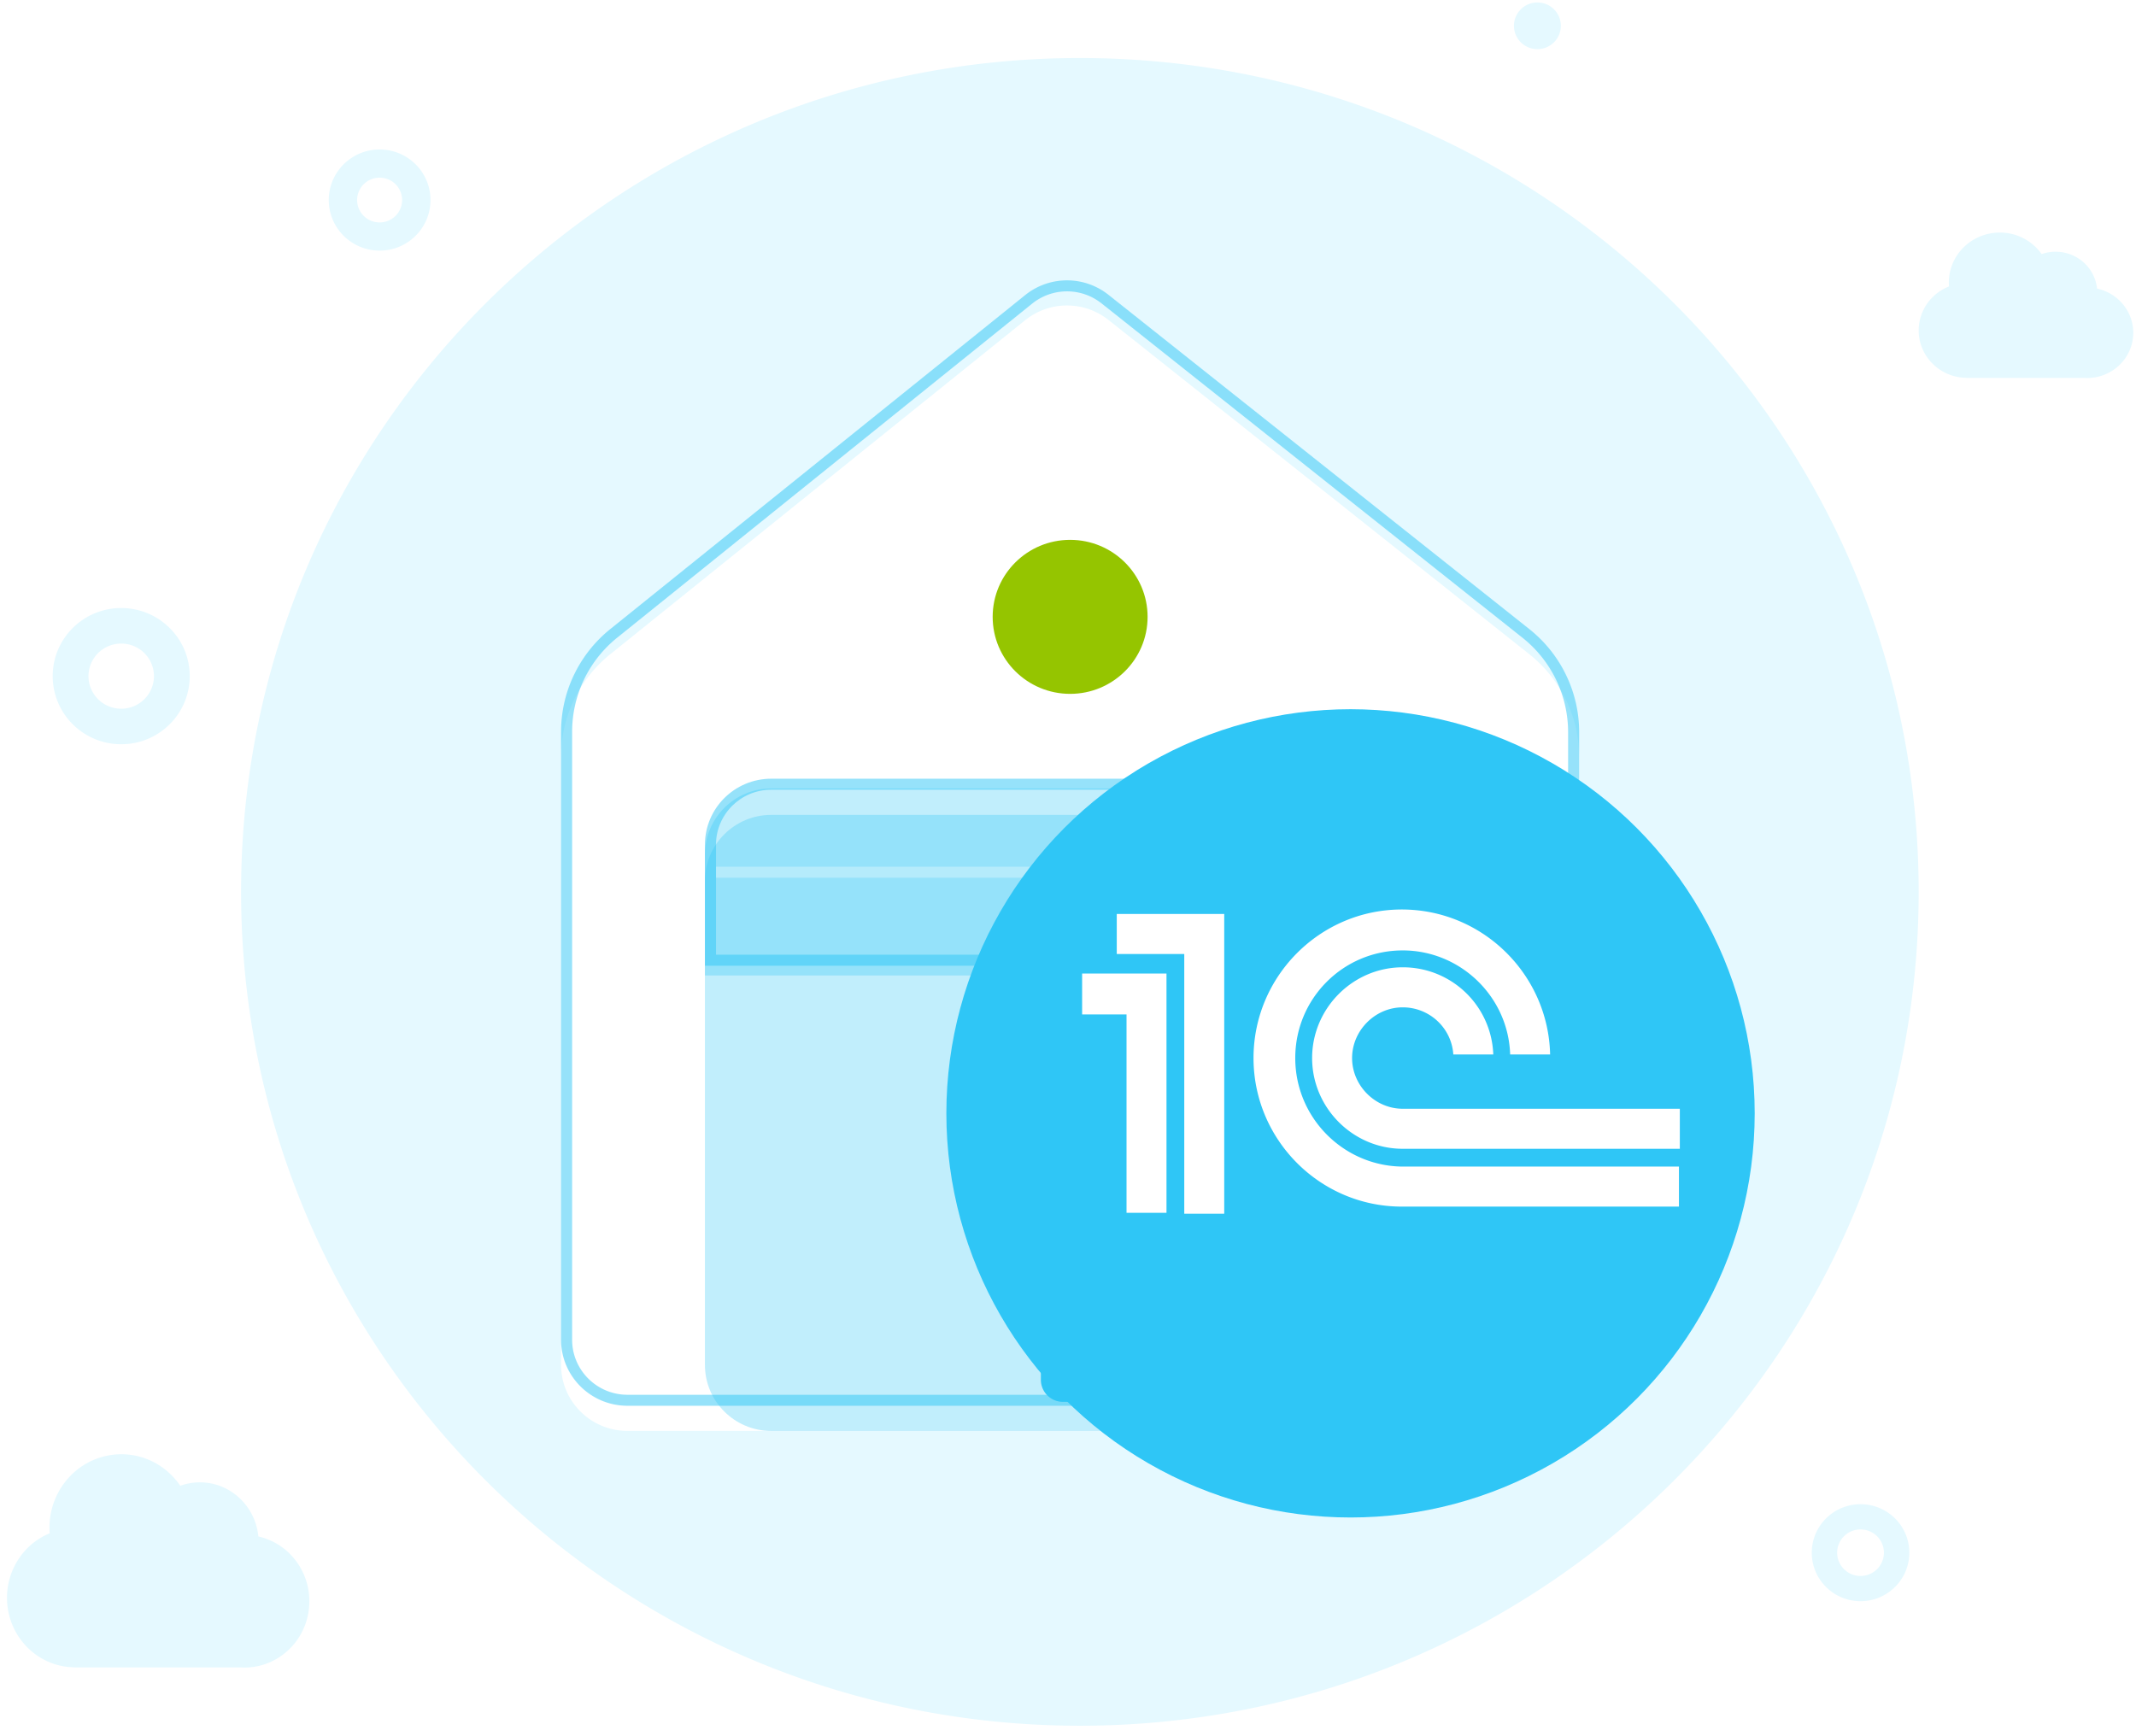 <svg xmlns="http://www.w3.org/2000/svg" width="219" height="178" fill="none"><path fill="#E5F9FF" fill-rule="evenodd" d="M157.627 5.038a2.399 2.399 0 0 0 2.405-2.392 2.398 2.398 0 0 0-2.405-2.392 2.399 2.399 0 0 0-2.406 2.392 2.399 2.399 0 0 0 2.406 2.392ZM38.922 25.698c2.88 0 5.215-2.322 5.215-5.185 0-2.864-2.335-5.185-5.215-5.185s-5.215 2.321-5.215 5.185c0 2.863 2.334 5.184 5.215 5.184Zm0-2.891a2.3 2.3 0 0 0 2.307-2.294 2.3 2.3 0 0 0-2.307-2.294 2.3 2.3 0 0 0-2.308 2.294 2.3 2.3 0 0 0 2.308 2.294ZM12.428 76.312c3.88 0 7.024-3.126 7.024-6.983 0-3.856-3.145-6.983-7.024-6.983-3.88 0-7.024 3.127-7.024 6.983 0 3.857 3.145 6.983 7.024 6.983Zm0-3.644a3.348 3.348 0 0 0 3.358-3.339 3.348 3.348 0 0 0-3.358-3.338 3.348 3.348 0 0 0-3.358 3.338 3.348 3.348 0 0 0 3.358 3.339Zm178.329 91.512c2.762 0 5.001-2.226 5.001-4.971 0-2.746-2.239-4.972-5.001-4.972-2.762 0-5 2.226-5 4.972 0 2.745 2.238 4.971 5 4.971Zm0-2.587a2.391 2.391 0 0 0 2.399-2.384 2.392 2.392 0 0 0-2.399-2.385 2.392 2.392 0 0 0-2.398 2.385 2.391 2.391 0 0 0 2.398 2.384Zm-80.039 15.357c47.496 0 86-38.279 86-85.5 0-47.22-38.504-85.5-86-85.5-47.497 0-86 38.28-86 85.5 0 47.221 38.503 85.5 86 85.5Zm-86.041-5.976H7.958c-.143 0-.285-.005-.425-.016-3.779-.088-6.815-3.245-6.815-7.126a7.213 7.213 0 0 1 2.047-5.043 6.975 6.975 0 0 1 2.33-1.571 7.612 7.612 0 0 1 2.139-5.904 7.29 7.29 0 0 1 5.21-2.201c2.502.003 4.712 1.282 6.04 3.234a5.87 5.87 0 0 1 2.016-.352c3.124.003 5.69 2.436 5.987 5.548 2.994.667 5.233 3.391 5.23 6.649-.002 3.754-2.982 6.795-6.657 6.793a6.97 6.97 0 0 1-.383-.011ZM201.856 38.751h11.865a4.69 4.69 0 0 0 .272.008c2.608 0 4.723-2.073 4.725-4.632.002-2.222-1.588-4.08-3.712-4.534-.211-2.121-2.032-3.78-4.249-3.783-.502 0-.984.085-1.431.24a5.25 5.25 0 0 0-4.287-2.204c-1.386-.001-2.716.539-3.697 1.5a5.08 5.08 0 0 0-1.518 4.026 4.966 4.966 0 0 0-1.653 1.071 4.818 4.818 0 0 0-1.453 3.438c0 2.647 2.155 4.799 4.836 4.859.1.007.2.01.302.01Z" clip-rule="evenodd"/><g filter="url(#a)"><path fill="#fff" d="M161.91 75.076c0-4.115-1.883-8.007-5.116-10.575l-43.146-34.274a6.839 6.839 0 0 0-8.534.027L62.573 64.502a13.506 13.506 0 0 0-5.047 10.52v62.352c0 3.738 3.047 6.768 6.807 6.768h90.769c3.76 0 6.808-3.03 6.808-6.768V75.076Z"/></g><path fill="#2FC6F6" fill-rule="evenodd" d="M156.086 65.382 112.94 31.108a5.7 5.7 0 0 0-7.112.023L63.287 65.379a12.38 12.38 0 0 0-4.627 9.643v62.352c0 3.115 2.54 5.64 5.673 5.64h90.769c3.133 0 5.673-2.525 5.673-5.64V75.076a12.38 12.38 0 0 0-4.689-9.694Zm.708-.881a13.508 13.508 0 0 1 5.116 10.575v62.298c0 3.738-3.048 6.768-6.808 6.768H64.333c-3.76 0-6.808-3.03-6.808-6.768V75.022c0-4.084 1.855-7.95 5.048-10.52l42.541-34.248a6.839 6.839 0 0 1 8.534-.027L156.794 64.5Z" clip-rule="evenodd" opacity=".5"/><g filter="url(#b)" opacity=".3"><path fill="#2FC6F6" d="M72.275 86.613c0-3.738 3.048-6.768 6.808-6.768h61.269c3.76 0 6.808 3.03 6.808 6.768v49.633c0 3.738-3.048 6.768-6.808 6.768H79.083c-3.76 0-6.808-3.03-6.808-6.768V86.613Z"/></g><g filter="url(#c)" opacity=".3"><path fill="#2FC6F6" d="M72.275 86.613c0-3.738 3.048-6.768 6.808-6.768h61.269c3.76 0 6.808 3.03 6.808 6.768v12.409H72.275V86.612Z"/></g><path fill="#2FC6F6" fill-rule="evenodd" d="M140.353 80.973h-61.27c-3.133 0-5.673 2.525-5.673 5.64v11.28h72.616v-11.28c0-3.115-2.54-5.64-5.673-5.64Zm-61.27-1.128c-3.76 0-6.807 3.03-6.807 6.768v12.409h74.884V86.612c0-3.738-3.048-6.768-6.807-6.768h-61.27Z" clip-rule="evenodd" opacity=".5"/><path fill="#fff" d="M73.41 88.87h72.616v1.127H73.41V88.87Z" opacity=".3"/><g filter="url(#d)"><path fill="#2FC6F6" d="M116.718 106.631a2.263 2.263 0 0 1 2.269-2.256h12.481a2.263 2.263 0 0 1 2.269 2.256v12.408a2.263 2.263 0 0 1-2.269 2.256h-12.481a2.263 2.263 0 0 1-2.269-2.256v-12.408Z"/></g><g filter="url(#e)"><path fill="#95C500" d="M117.66 59.54c0 4.362-3.556 7.897-7.942 7.897-4.387 0-7.942-3.535-7.942-7.896s3.555-7.896 7.942-7.896c4.386 0 7.942 3.535 7.942 7.896Z"/></g><g filter="url(#f)"><path fill="#2FC6F6" d="M127.141 125.367a2.263 2.263 0 0 1 2.269-2.256h12.481a2.263 2.263 0 0 1 2.269 2.256v12.409a2.263 2.263 0 0 1-2.269 2.256H129.41a2.263 2.263 0 0 1-2.269-2.256v-12.409Z"/></g><g filter="url(#g)"><path fill="#2FC6F6" d="M106.718 125.367a2.263 2.263 0 0 1 2.269-2.256h12.481a2.263 2.263 0 0 1 2.269 2.256v12.409a2.263 2.263 0 0 1-2.269 2.256h-12.481a2.263 2.263 0 0 1-2.269-2.256v-12.409Z"/></g><g filter="url(#h)"><circle cx="138.467" cy="110.45" r="41.439" fill="#2FC6F6"/></g><path fill="#fff" fill-rule="evenodd" d="M111.039 104.019h4.462v20.341h4.097V99.824h-8.65v4.195h.091Zm32.778-6.567c5.918 0 10.834 4.743 11.016 10.671h4.097c-.182-8.209-6.919-14.867-15.204-14.867-8.377 0-15.205 6.841-15.205 15.232 0 8.392 6.828 15.233 15.205 15.233h28.413v-4.105h-28.413c-6.01-.091-10.926-5.017-10.926-11.128s4.916-11.036 11.017-11.036Zm-22.397.366v26.634h4.097V93.713H114.5v4.105h6.92Zm17.207 10.67c0-2.827 2.367-5.199 5.189-5.199 2.732 0 5.008 2.098 5.19 4.834h4.097a9.262 9.262 0 0 0-9.287-8.939c-5.098 0-9.287 4.196-9.287 9.304 0 5.108 4.189 9.304 9.287 9.304h28.414v-4.105h-28.414c-2.822 0-5.189-2.371-5.189-5.199Z" clip-rule="evenodd"/><defs><filter id="a" width="130.572" height="141.583" x="44.432" y="18.228" color-interpolation-filters="sRGB" filterUnits="userSpaceOnUse"><feFlood flood-opacity="0" result="BackgroundImageFix"/><feColorMatrix in="SourceAlpha" result="hardAlpha" values="0 0 0 0 0 0 0 0 0 0 0 0 0 0 0 0 0 0 127 0"/><feOffset dy="2.576"/><feGaussianBlur stdDeviation="6.547"/><feComposite in2="hardAlpha" operator="out"/><feColorMatrix values="0 0 0 0 0.392 0 0 0 0 0.427 0 0 0 0 0.482 0 0 0 0.16 0"/><feBlend in2="BackgroundImageFix" result="effect1_dropShadow_4247_65"/><feBlend in="SourceGraphic" in2="effect1_dropShadow_4247_65" result="shape"/></filter><filter id="b" width="89.719" height="78.004" x="64.858" y="76.136" color-interpolation-filters="sRGB" filterUnits="userSpaceOnUse"><feFlood flood-opacity="0" result="BackgroundImageFix"/><feColorMatrix in="SourceAlpha" result="hardAlpha" values="0 0 0 0 0 0 0 0 0 0 0 0 0 0 0 0 0 0 127 0"/><feOffset dy="3.709"/><feGaussianBlur stdDeviation="3.709"/><feComposite in2="hardAlpha" operator="out"/><feColorMatrix values="0 0 0 0 0.392 0 0 0 0 0.427 0 0 0 0 0.482 0 0 0 0.1 0"/><feBlend in2="BackgroundImageFix" result="effect1_dropShadow_4247_65"/><feBlend in="SourceGraphic" in2="effect1_dropShadow_4247_65" result="shape"/></filter><filter id="c" width="80.885" height="25.176" x="69.275" y="77.845" color-interpolation-filters="sRGB" filterUnits="userSpaceOnUse"><feFlood flood-opacity="0" result="BackgroundImageFix"/><feColorMatrix in="SourceAlpha" result="hardAlpha" values="0 0 0 0 0 0 0 0 0 0 0 0 0 0 0 0 0 0 127 0"/><feOffset dy="1"/><feGaussianBlur stdDeviation="1.5"/><feComposite in2="hardAlpha" operator="out"/><feColorMatrix values="0 0 0 0 0.392 0 0 0 0 0.427 0 0 0 0 0.482 0 0 0 0.1 0"/><feBlend in2="BackgroundImageFix" result="effect1_dropShadow_4247_65"/><feBlend in="SourceGraphic" in2="effect1_dropShadow_4247_65" result="shape"/></filter><filter id="d" width="31.854" height="31.755" x="109.3" y="100.666" color-interpolation-filters="sRGB" filterUnits="userSpaceOnUse"><feFlood flood-opacity="0" result="BackgroundImageFix"/><feColorMatrix in="SourceAlpha" result="hardAlpha" values="0 0 0 0 0 0 0 0 0 0 0 0 0 0 0 0 0 0 127 0"/><feOffset dy="3.709"/><feGaussianBlur stdDeviation="3.709"/><feComposite in2="hardAlpha" operator="out"/><feColorMatrix values="0 0 0 0 0.392 0 0 0 0 0.427 0 0 0 0 0.482 0 0 0 0.1 0"/><feBlend in2="BackgroundImageFix" result="effect1_dropShadow_4247_65"/><feBlend in="SourceGraphic" in2="effect1_dropShadow_4247_65" result="shape"/></filter><filter id="e" width="30.719" height="30.627" x="94.358" y="47.936" color-interpolation-filters="sRGB" filterUnits="userSpaceOnUse"><feFlood flood-opacity="0" result="BackgroundImageFix"/><feColorMatrix in="SourceAlpha" result="hardAlpha" values="0 0 0 0 0 0 0 0 0 0 0 0 0 0 0 0 0 0 127 0"/><feOffset dy="3.709"/><feGaussianBlur stdDeviation="3.709"/><feComposite in2="hardAlpha" operator="out"/><feColorMatrix values="0 0 0 0 0.392 0 0 0 0 0.427 0 0 0 0 0.482 0 0 0 0.1 0"/><feBlend in2="BackgroundImageFix" result="effect1_dropShadow_4247_65"/><feBlend in="SourceGraphic" in2="effect1_dropShadow_4247_65" result="shape"/></filter><filter id="f" width="31.854" height="31.755" x="119.724" y="119.403" color-interpolation-filters="sRGB" filterUnits="userSpaceOnUse"><feFlood flood-opacity="0" result="BackgroundImageFix"/><feColorMatrix in="SourceAlpha" result="hardAlpha" values="0 0 0 0 0 0 0 0 0 0 0 0 0 0 0 0 0 0 127 0"/><feOffset dy="3.709"/><feGaussianBlur stdDeviation="3.709"/><feComposite in2="hardAlpha" operator="out"/><feColorMatrix values="0 0 0 0 0.392 0 0 0 0 0.427 0 0 0 0 0.482 0 0 0 0.1 0"/><feBlend in2="BackgroundImageFix" result="effect1_dropShadow_4247_65"/><feBlend in="SourceGraphic" in2="effect1_dropShadow_4247_65" result="shape"/></filter><filter id="g" width="31.854" height="31.755" x="99.3" y="119.403" color-interpolation-filters="sRGB" filterUnits="userSpaceOnUse"><feFlood flood-opacity="0" result="BackgroundImageFix"/><feColorMatrix in="SourceAlpha" result="hardAlpha" values="0 0 0 0 0 0 0 0 0 0 0 0 0 0 0 0 0 0 127 0"/><feOffset dy="3.709"/><feGaussianBlur stdDeviation="3.709"/><feComposite in2="hardAlpha" operator="out"/><feColorMatrix values="0 0 0 0 0.392 0 0 0 0 0.427 0 0 0 0 0.482 0 0 0 0.1 0"/><feBlend in2="BackgroundImageFix" result="effect1_dropShadow_4247_65"/><feBlend in="SourceGraphic" in2="effect1_dropShadow_4247_65" result="shape"/></filter><filter id="h" width="97.712" height="97.712" x="89.611" y="65.302" color-interpolation-filters="sRGB" filterUnits="userSpaceOnUse"><feFlood flood-opacity="0" result="BackgroundImageFix"/><feColorMatrix in="SourceAlpha" result="hardAlpha" values="0 0 0 0 0 0 0 0 0 0 0 0 0 0 0 0 0 0 127 0"/><feOffset dy="3.709"/><feGaussianBlur stdDeviation="3.709"/><feComposite in2="hardAlpha" operator="out"/><feColorMatrix values="0 0 0 0 0.392 0 0 0 0 0.427 0 0 0 0 0.482 0 0 0 0.1 0"/><feBlend in2="BackgroundImageFix" result="effect1_dropShadow_4247_65"/><feBlend in="SourceGraphic" in2="effect1_dropShadow_4247_65" result="shape"/></filter></defs></svg>